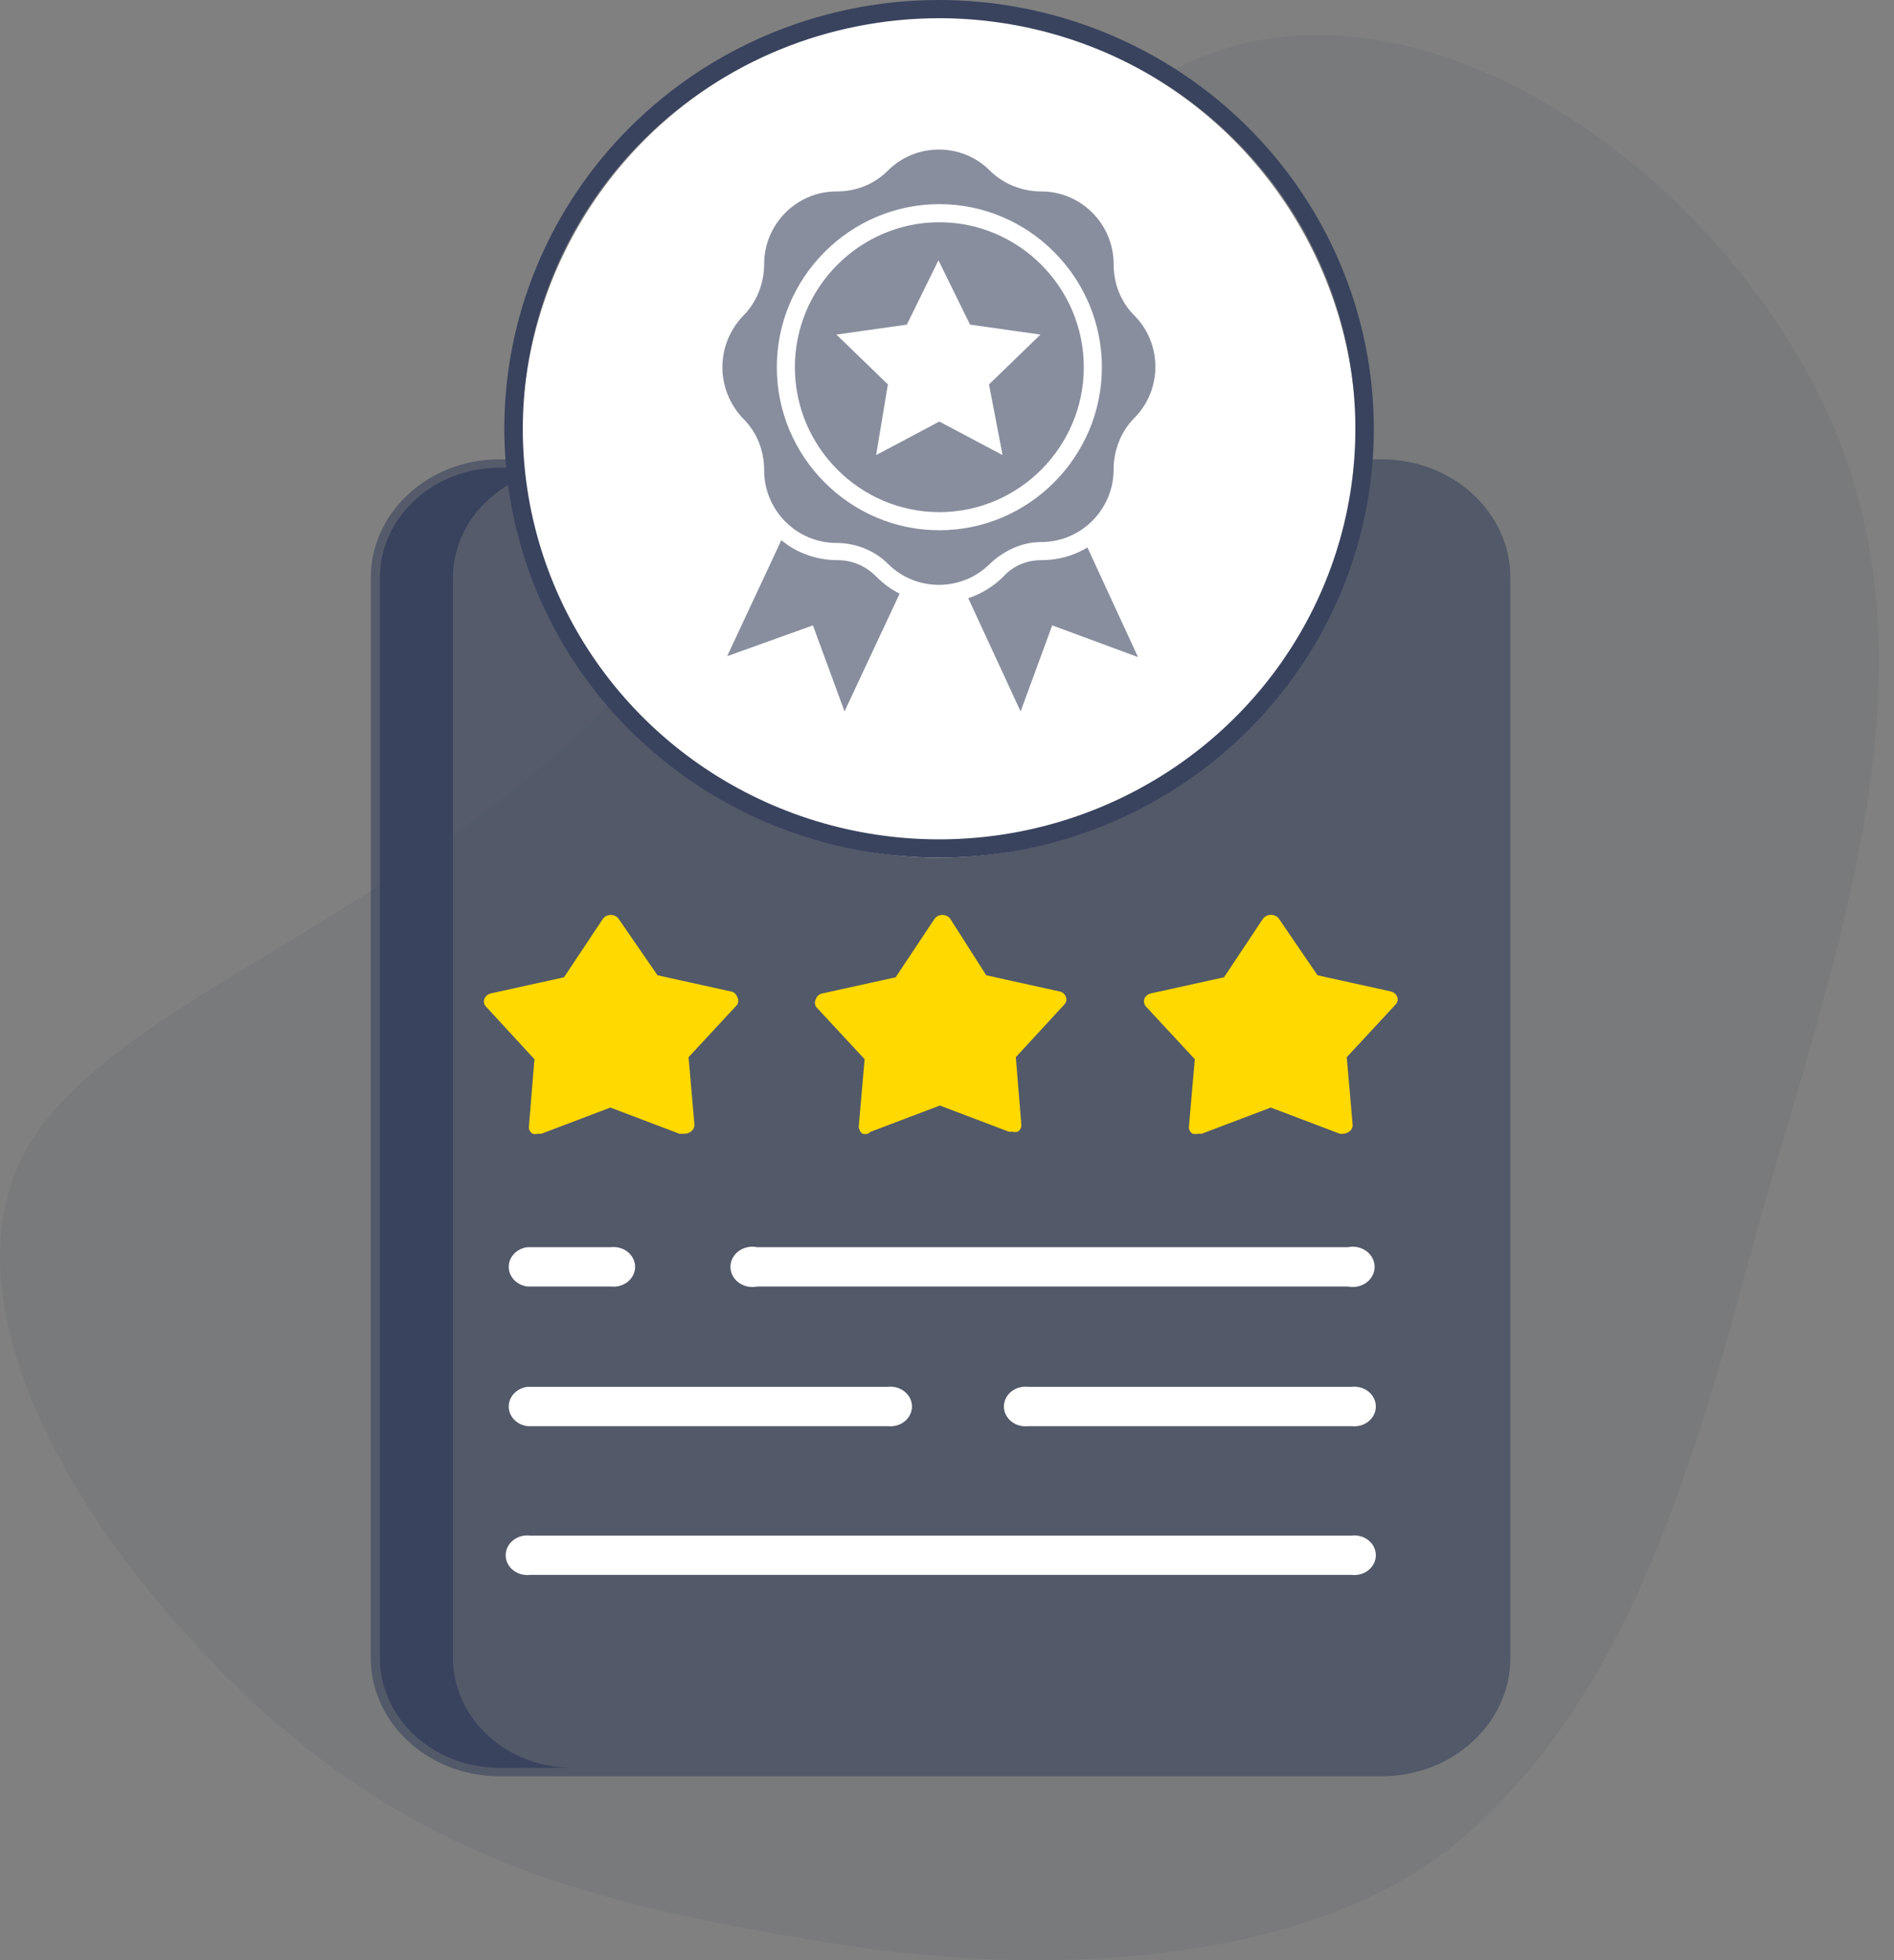 <svg width="116" height="120" viewBox="0 0 116 120" fill="none" xmlns="http://www.w3.org/2000/svg">
<rect x="0" y="0" width="116" height="120" fill="#808080" stroke="none"/>
<path opacity="0.1" d="M15.103 103.833C4.477 93.803 -3.286 79.972 1.39 70.805C6.065 61.639 23.402 56.974 37.026 43.409C50.65 29.845 60.806 7.402 75.011 2.983C89.217 -1.436 107.382 12.273 113.019 27.975C118.656 43.676 111.341 61.331 107.068 77.3C102.796 93.269 98.747 104.141 90.134 112.033C81.521 119.925 65.526 121.323 50.918 118.959C36.31 116.596 25.684 113.821 15.103 103.833Z" fill="#3B4652"/>
<path opacity="0.6" d="M84.608 28.117H30.606C26.244 28.117 22.709 31.365 22.709 35.372V101.489C22.709 105.496 26.244 108.744 30.606 108.744H84.608C88.97 108.744 92.505 105.496 92.505 101.489V35.372C92.505 31.365 88.97 28.117 84.608 28.117Z" fill="#39435E"/>
<path d="M27.742 101.489V35.372C27.742 33.584 28.515 31.87 29.892 30.605C31.268 29.341 33.134 28.631 35.08 28.631H30.606C28.66 28.631 26.794 29.341 25.417 30.605C24.041 31.87 23.268 33.584 23.268 35.372V101.489C23.268 103.277 24.041 104.991 25.417 106.256C26.794 107.52 28.66 108.23 30.606 108.23H35.08C33.134 108.23 31.268 107.52 29.892 106.256C28.515 104.991 27.742 103.277 27.742 101.489Z" fill="#39435E"/>
<path d="M57.515 52.5C52.459 52.5 47.517 50.992 43.313 48.167C39.109 45.341 35.833 41.325 33.898 36.627C31.964 31.928 31.457 26.758 32.444 21.77C33.43 16.781 35.865 12.2 39.44 8.603C43.014 5.007 47.569 2.558 52.528 1.566C57.486 0.574 62.626 1.083 67.297 3.029C71.968 4.975 75.96 8.271 78.769 12.5C81.578 16.729 83.077 21.7 83.077 26.786C83.071 33.604 80.376 40.141 75.583 44.962C70.791 49.783 64.292 52.494 57.515 52.5Z" fill="white"/>
<path d="M57.515 1.115C62.557 1.115 67.487 2.589 71.68 5.351C75.872 8.113 79.14 12.039 81.07 16.631C83 21.224 83.505 26.278 82.521 31.154C81.537 36.029 79.109 40.508 75.543 44.023C71.977 47.538 67.434 49.932 62.489 50.902C57.543 51.872 52.416 51.374 47.758 49.472C43.099 47.569 39.117 44.348 36.316 40.214C33.514 36.081 32.019 31.221 32.019 26.25C32.025 19.586 34.713 13.196 39.493 8.483C44.273 3.771 50.755 1.121 57.515 1.115ZM57.515 0C52.248 0 47.1 1.54 42.721 4.424C38.343 7.308 34.93 11.408 32.914 16.205C30.899 21.001 30.372 26.279 31.399 31.371C32.426 36.463 34.962 41.14 38.686 44.812C42.41 48.483 47.155 50.983 52.32 51.996C57.485 53.008 62.839 52.489 67.704 50.502C72.57 48.515 76.728 45.151 79.654 40.834C82.58 36.517 84.142 31.442 84.142 26.25C84.136 19.29 81.329 12.617 76.336 7.695C71.344 2.773 64.575 0.006 57.515 0Z" fill="#39435E"/>
<path d="M46.377 78.759H82.55C82.747 78.8 82.951 78.8 83.147 78.758C83.344 78.717 83.528 78.636 83.686 78.52C83.843 78.405 83.97 78.258 84.058 78.091C84.145 77.924 84.191 77.741 84.191 77.556C84.191 77.371 84.145 77.188 84.058 77.021C83.97 76.854 83.843 76.707 83.686 76.592C83.528 76.476 83.344 76.395 83.147 76.353C82.951 76.312 82.747 76.312 82.55 76.353H46.377C46.181 76.312 45.976 76.312 45.78 76.353C45.583 76.395 45.399 76.476 45.242 76.592C45.084 76.707 44.957 76.854 44.869 77.021C44.782 77.188 44.737 77.371 44.737 77.556C44.737 77.741 44.782 77.924 44.869 78.091C44.957 78.258 45.084 78.405 45.242 78.52C45.399 78.636 45.583 78.717 45.78 78.758C45.976 78.8 46.181 78.8 46.377 78.759Z" fill="white"/>
<path d="M32.306 78.759H37.407C37.593 78.781 37.782 78.767 37.962 78.717C38.142 78.666 38.307 78.582 38.449 78.468C38.59 78.354 38.703 78.214 38.78 78.056C38.858 77.899 38.898 77.729 38.898 77.556C38.898 77.384 38.858 77.213 38.78 77.056C38.703 76.898 38.59 76.758 38.449 76.644C38.307 76.531 38.142 76.446 37.962 76.396C37.782 76.346 37.593 76.331 37.407 76.353H32.306C31.988 76.392 31.697 76.535 31.485 76.756C31.274 76.977 31.158 77.262 31.158 77.556C31.158 77.85 31.274 78.135 31.485 78.356C31.697 78.577 31.988 78.721 32.306 78.759Z" fill="white"/>
<path d="M32.306 87.308H54.364C54.55 87.331 54.739 87.316 54.919 87.266C55.098 87.216 55.264 87.131 55.406 87.017C55.547 86.903 55.66 86.763 55.737 86.606C55.815 86.449 55.855 86.278 55.855 86.106C55.855 85.933 55.815 85.763 55.737 85.605C55.66 85.448 55.547 85.308 55.406 85.194C55.264 85.08 55.098 84.995 54.919 84.945C54.739 84.895 54.55 84.881 54.364 84.903H32.306C31.988 84.941 31.697 85.084 31.485 85.306C31.274 85.527 31.158 85.811 31.158 86.106C31.158 86.4 31.274 86.684 31.485 86.906C31.697 87.127 31.988 87.27 32.306 87.308Z" fill="white"/>
<path d="M82.774 84.903H62.976C62.79 84.881 62.6 84.895 62.421 84.945C62.241 84.995 62.075 85.08 61.934 85.194C61.793 85.308 61.68 85.448 61.602 85.605C61.525 85.763 61.485 85.933 61.485 86.106C61.485 86.278 61.525 86.449 61.602 86.606C61.68 86.763 61.793 86.903 61.934 87.017C62.075 87.131 62.241 87.216 62.421 87.266C62.6 87.316 62.79 87.331 62.976 87.308H82.774C82.96 87.331 83.149 87.316 83.329 87.266C83.509 87.216 83.675 87.131 83.816 87.017C83.957 86.903 84.07 86.763 84.148 86.606C84.225 86.449 84.265 86.278 84.265 86.106C84.265 85.933 84.225 85.763 84.148 85.605C84.07 85.448 83.957 85.308 83.816 85.194C83.675 85.08 83.509 84.995 83.329 84.945C83.149 84.895 82.96 84.881 82.774 84.903Z" fill="white"/>
<path d="M82.774 94.008H32.462C32.276 93.985 32.087 94 31.907 94.05C31.728 94.1 31.562 94.185 31.421 94.299C31.279 94.413 31.166 94.553 31.089 94.71C31.011 94.867 30.971 95.038 30.971 95.21C30.971 95.383 31.011 95.554 31.089 95.711C31.166 95.868 31.279 96.008 31.421 96.122C31.562 96.236 31.728 96.321 31.907 96.371C32.087 96.421 32.276 96.436 32.462 96.413H82.774C82.96 96.436 83.149 96.421 83.329 96.371C83.509 96.321 83.675 96.236 83.816 96.122C83.957 96.008 84.07 95.868 84.148 95.711C84.225 95.554 84.265 95.383 84.265 95.21C84.265 95.038 84.225 94.867 84.148 94.71C84.07 94.553 83.957 94.413 83.816 94.299C83.675 94.185 83.509 94.1 83.329 94.05C83.149 94 82.96 93.985 82.774 94.008Z" fill="white"/>
<path d="M41.836 69.407H41.612L37.384 67.804L33.156 69.407H32.955C32.845 69.438 32.728 69.438 32.619 69.407C32.54 69.358 32.477 69.29 32.437 69.21C32.398 69.13 32.383 69.042 32.395 68.955L32.731 64.844L29.778 61.638C29.711 61.574 29.664 61.493 29.645 61.406C29.625 61.319 29.632 61.228 29.666 61.145C29.7 61.064 29.753 60.992 29.824 60.935C29.894 60.878 29.978 60.837 30.069 60.816L34.543 59.829L36.937 56.233C36.991 56.165 37.061 56.109 37.143 56.071C37.225 56.033 37.315 56.013 37.406 56.013C37.498 56.013 37.588 56.033 37.67 56.071C37.752 56.109 37.822 56.165 37.876 56.233L40.27 59.706L44.744 60.693C44.838 60.708 44.925 60.747 44.996 60.805C45.067 60.863 45.119 60.938 45.147 61.021C45.192 61.097 45.215 61.182 45.215 61.268C45.215 61.354 45.192 61.439 45.147 61.515L42.171 64.721L42.529 68.831C42.535 68.918 42.517 69.004 42.478 69.083C42.439 69.162 42.38 69.23 42.306 69.283C42.171 69.377 42.004 69.421 41.836 69.407Z" fill="#FFD900"/>
<path d="M53.155 69.407C53.045 69.433 52.93 69.433 52.82 69.407C52.749 69.351 52.693 69.281 52.654 69.203C52.615 69.125 52.596 69.04 52.596 68.955L52.954 64.844L49.979 61.638C49.934 61.562 49.91 61.478 49.91 61.391C49.91 61.305 49.934 61.22 49.979 61.145C50.006 61.061 50.058 60.986 50.129 60.928C50.2 60.87 50.288 60.831 50.381 60.816L54.855 59.829L57.249 56.233C57.303 56.165 57.374 56.109 57.455 56.071C57.537 56.033 57.627 56.013 57.719 56.013C57.81 56.013 57.901 56.033 57.982 56.071C58.064 56.109 58.135 56.165 58.189 56.233L60.403 59.706L64.877 60.693C64.97 60.71 65.056 60.749 65.127 60.807C65.198 60.865 65.25 60.939 65.28 61.021C65.314 61.105 65.321 61.196 65.302 61.283C65.282 61.37 65.236 61.45 65.168 61.515L62.215 64.721L62.551 68.831C62.563 68.918 62.548 69.007 62.509 69.087C62.469 69.166 62.406 69.235 62.327 69.283C62.225 69.312 62.116 69.312 62.014 69.283H61.79L57.562 67.68L53.334 69.283L53.155 69.407Z" fill="#FFD900"/>
<path d="M82.259 69.407H82.058L77.83 67.804L73.602 69.407H73.378C73.268 69.433 73.153 69.433 73.043 69.407C72.963 69.358 72.9 69.29 72.861 69.21C72.821 69.13 72.807 69.042 72.819 68.955L73.177 64.844L70.201 61.638C70.138 61.572 70.095 61.491 70.075 61.405C70.056 61.318 70.061 61.229 70.09 61.145C70.123 61.064 70.177 60.992 70.247 60.935C70.317 60.878 70.401 60.837 70.492 60.816L74.966 59.829L77.36 56.233C77.417 56.162 77.491 56.105 77.576 56.065C77.662 56.026 77.757 56.006 77.852 56.007C77.944 56.007 78.035 56.028 78.117 56.068C78.198 56.107 78.269 56.163 78.322 56.233L80.693 59.706L85.167 60.693C85.258 60.714 85.343 60.754 85.413 60.812C85.483 60.869 85.537 60.941 85.57 61.021C85.604 61.105 85.611 61.196 85.592 61.283C85.572 61.37 85.526 61.45 85.458 61.515L82.483 64.721L82.841 68.831C82.853 68.918 82.838 69.007 82.799 69.087C82.759 69.166 82.696 69.235 82.617 69.283C82.516 69.359 82.39 69.402 82.259 69.407Z" fill="#FFD900"/>
<path d="M51.282 34.292C50.01 34.292 48.793 33.849 47.853 33.072L44.535 40.171L49.789 38.285L51.724 43.554L55.098 36.344C54.545 36.067 54.102 35.734 53.66 35.291C52.996 34.625 52.167 34.292 51.282 34.292Z" fill="#39435E" fill-opacity="0.6"/>
<path d="M66.601 33.516C65.771 34.015 64.831 34.292 63.78 34.292C62.895 34.292 62.066 34.625 61.458 35.291C60.849 35.901 60.13 36.344 59.301 36.622L62.508 43.554L64.444 38.285L69.698 40.227L66.601 33.516Z" fill="#39435E" fill-opacity="0.6"/>
<ellipse cx="57.517" cy="22.466" rx="11.06" ry="11.092" fill="white"/>
<path d="M57.531 13.606C52.664 13.606 48.683 17.599 48.683 22.48C48.683 27.36 52.664 31.353 57.531 31.353C62.398 31.353 66.379 27.36 66.379 22.48C66.379 17.599 62.398 13.606 57.531 13.606ZM61.402 27.859L57.531 25.807L53.66 27.859L54.379 23.533L51.227 20.483L55.54 19.873L57.476 15.935L59.411 19.873L63.725 20.483L60.573 23.533L61.402 27.859Z" fill="#39435E" fill-opacity="0.6"/>
<path d="M63.78 33.183C66.214 33.183 68.204 31.187 68.204 28.747C68.204 27.582 68.647 26.417 69.477 25.585C71.191 23.866 71.191 21.038 69.477 19.319C68.647 18.487 68.204 17.378 68.204 16.157C68.204 13.717 66.214 11.721 63.78 11.721C62.619 11.721 61.458 11.277 60.628 10.445C58.914 8.726 56.093 8.726 54.379 10.445C53.549 11.277 52.443 11.721 51.227 11.721C48.793 11.721 46.802 13.717 46.802 16.157C46.802 17.322 46.36 18.487 45.53 19.319C43.816 21.093 43.816 23.866 45.53 25.641C46.36 26.473 46.802 27.582 46.802 28.802C46.802 31.242 48.793 33.239 51.227 33.239C52.388 33.239 53.549 33.682 54.379 34.514C56.093 36.234 58.914 36.234 60.628 34.514C61.513 33.682 62.619 33.183 63.78 33.183ZM57.531 32.462C52.056 32.462 47.577 27.97 47.577 22.48C47.577 16.989 52.056 12.497 57.531 12.497C63.006 12.497 67.486 16.989 67.486 22.48C67.486 27.97 63.006 32.462 57.531 32.462Z" fill="#39435E" fill-opacity="0.6"/>
</svg>
